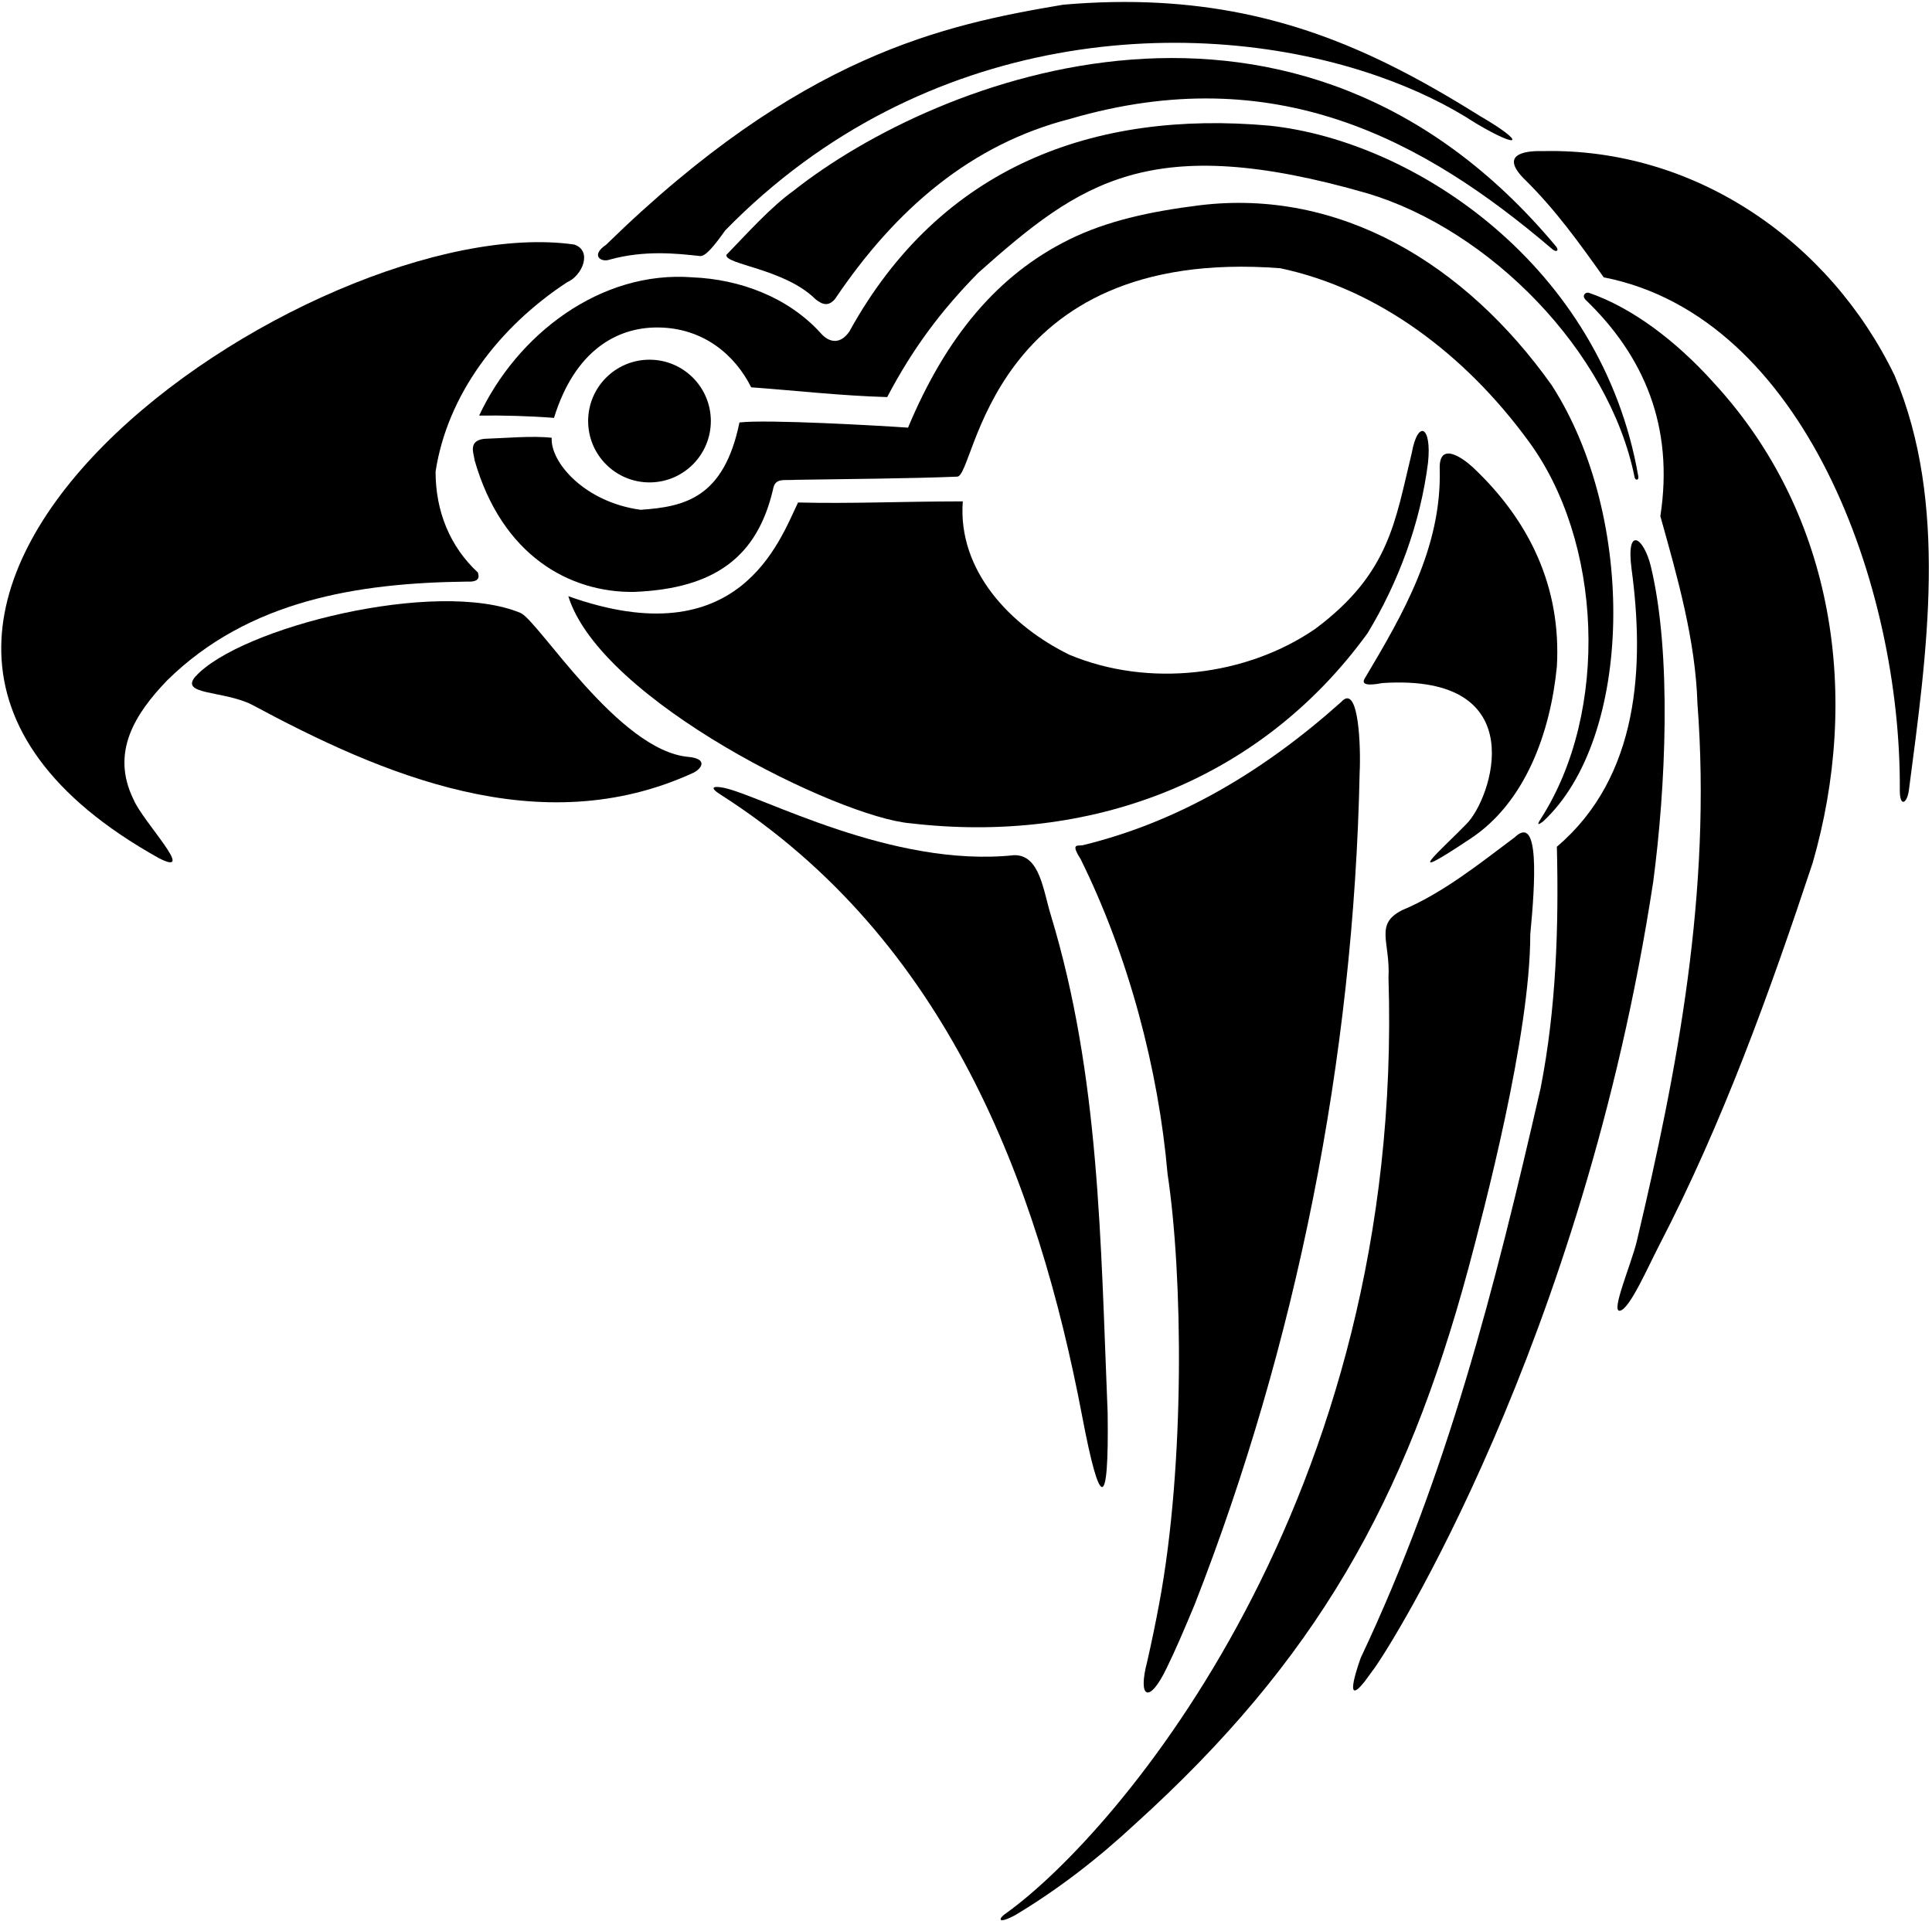 <?xml version="1.0" encoding="UTF-8"?>
<svg xmlns="http://www.w3.org/2000/svg" xmlns:xlink="http://www.w3.org/1999/xlink" width="521pt" height="518pt" viewBox="0 0 521 518" version="1.1">
<g id="surface1">
<path style=" stroke:none;fill-rule:nonzero;fill:rgb(0%,0%,0%);fill-opacity:1;" d="M 45.105 183.465 C 67.043 161.879 96.574 157.211 125.707 156.859 C 129.113 157.035 129.359 155.852 128.867 154.402 C 121.32 147.383 117.461 137.906 117.461 127.199 C 120.617 106.492 134.48 88.238 152.91 76.129 C 157.012 74.422 159.871 67.633 154.84 65.949 C 84.613 55.922 -75.969 165.258 42.871 231.449 C 53.266 236.758 38.527 221.621 36.027 215.652 C 29.707 202.84 36.508 192.414 45.105 183.465 "/>
<path style=" stroke:none;fill-rule:nonzero;fill:rgb(0%,0%,0%);fill-opacity:1;" d="M 385.09 124.812 C 386.152 114.801 382.344 113.07 380.703 122.184 C 376.203 140.59 374.766 154.602 354.73 169.566 C 336.129 182.379 309.801 185.539 288.391 176.586 C 272.594 168.863 258.23 153.992 259.633 135.215 C 241.766 135.254 229.773 135.871 215.207 135.52 C 210.234 145.789 199.367 177.242 153.254 160.793 C 162 189 226.398 220.473 245.566 222.043 C 293.48 227.656 339.461 211.16 368.77 170.797 C 377.09 157.098 383.031 141.105 385.09 124.812 "/>
<path style=" stroke:none;fill-rule:nonzero;fill:rgb(0%,0%,0%);fill-opacity:1;" d="M 185.566 204.121 C 166.809 202.402 145.336 167.629 140.418 165.324 C 117.73 155.859 64.66 169.273 52.723 182.434 C 48.332 187.473 60.086 186.184 67.832 190 C 102.754 208.781 145.684 227.488 187.102 208.355 C 189.207 207.273 191.02 204.621 185.566 204.121 "/>
<path style=" stroke:none;fill-rule:nonzero;fill:rgb(0%,0%,0%);fill-opacity:1;" d="M 416.117 221.543 C 440.363 199.133 441.543 139.672 418.441 103.879 C 395.09 70.996 361.18 50.746 323.445 55.371 C 310.094 57.039 298.461 59.586 288.309 64.602 C 269.043 74.121 255.109 90.828 244.867 115.336 C 237.496 114.812 206.781 113.055 199.41 113.934 C 195.219 134.336 184.605 136.672 172.77 137.488 C 157.633 135.449 148.359 124.629 148.777 118.066 C 143.512 117.465 136.09 118.176 130.574 118.348 C 126.051 118.871 127.84 122.434 127.98 124.113 C 135.371 149.902 153.641 159.84 170.934 159.637 C 193.004 158.773 204.242 149.965 208.449 132.039 C 209.016 128.738 211.246 129.648 214.738 129.402 C 227.055 129.211 246.727 129.039 258.121 128.547 C 263.152 128.57 266.148 66.301 345.254 72.34 C 371.754 77.957 395.039 95.633 411.934 118.621 C 432.195 145.754 434.117 191.887 415.484 220.855 C 414.113 222.984 415.172 222.211 416.117 221.543 "/>
<path style=" stroke:none;fill-rule:nonzero;fill:rgb(0%,0%,0%);fill-opacity:1;" d="M 441.789 128.426 C 431.938 71.723 381.555 38.012 342.305 33.887 C 295.098 29.676 253.641 44.785 229.07 89.363 C 226.789 92.773 223.82 92.57 221.523 90.066 C 212.574 80.062 199.41 75.324 186.773 74.797 C 161.855 72.867 139.391 90.312 129.211 112.074 C 135.801 112.008 142.723 112.18 149.395 112.703 C 155.02 94.473 166.406 88.305 177.207 88.316 C 189.941 88.328 198.398 96.062 202.57 104.457 C 214.68 105.336 226.613 106.727 239.25 107.09 C 246.074 94.102 253.641 83.922 263.82 73.566 C 291.301 49.113 310.164 35.238 368.77 52.156 C 401.695 62.008 433.938 94.629 440.805 128.738 C 440.988 129.66 442.043 129.562 441.789 128.426 "/>
<path style=" stroke:none;fill-rule:nonzero;fill:rgb(0%,0%,0%);fill-opacity:1;" d="M 164.43 70.012 C 173.797 67.43 182.348 68.348 188.602 69.035 C 190.145 69.441 192.773 66.082 195.551 62.16 C 249.023 7.371 322.48 3.43 371.535 20.516 C 381.469 23.977 390.402 28.297 397.965 33.234 C 410.289 40.559 411.594 38.523 398.98 31.215 C 390.844 26.133 382.617 21.344 374 17.129 C 350.043 5.406 323.074 -1.895 286.703 1.27 C 254.469 6.695 215.879 14.785 163.434 66.02 C 159.176 68.875 162.066 70.871 164.43 70.012 "/>
<path style=" stroke:none;fill-rule:nonzero;fill:rgb(0%,0%,0%);fill-opacity:1;" d="M 213.977 51.453 C 207.836 55.844 201.352 63.098 195.91 68.715 C 195.199 71.32 211.551 72.414 219.891 80.672 C 221.887 82.289 223.488 82.648 225.211 80.59 C 241.531 56.367 261.871 38.91 288.547 32.066 C 343.922 15.883 383.973 37.633 418.609 67.199 C 419.746 68.172 420.52 67.547 419.586 66.426 C 349.664 -17.316 252.605 20.891 213.977 51.453 "/>
<path style=" stroke:none;fill-rule:nonzero;fill:rgb(0%,0%,0%);fill-opacity:1;" d="M 298.695 380.957 C 296.785 334.488 296.531 290.203 283.406 246.91 C 281.324 240.242 280.445 230.441 273.434 230.641 C 240.488 234.121 205.219 214.535 195.211 212.473 C 192.469 211.914 191.004 212.234 194.422 214.371 C 255.262 253.297 279.871 319.02 291.84 382.023 C 296.598 407.066 299.078 408.047 298.695 380.957 "/>
<path style=" stroke:none;fill-rule:nonzero;fill:rgb(0%,0%,0%);fill-opacity:1;" d="M 412.668 252 C 414 238 415.223 219.336 408.48 225.809 C 398.652 233.18 389 240.902 378.117 245.465 C 370.562 249.297 374.957 253.934 374.434 263.719 C 378.82 404.34 301.426 494.328 271.414 515.914 C 268.945 517.578 269.062 519.062 273.871 516.441 C 285.277 509.594 295.984 501.348 306.164 491.871 C 354.785 447.891 379 405 396 342 C 400 327 412.668 279.332 412.668 252 "/>
<path style=" stroke:none;fill-rule:nonzero;fill:rgb(0%,0%,0%);fill-opacity:1;" d="M 309.395 447.984 C 306.691 458.176 309.953 459.605 314.594 449.898 C 317.074 444.828 319.066 440.133 322.137 432.801 C 349.461 362.961 365.078 285.672 366.656 208.281 C 366.977 202.102 366.52 183.969 361.699 189.297 C 340.863 207.934 317.953 221.641 291.938 227.961 C 290.555 228.176 288.664 227.359 291.383 231.641 C 304.367 257.879 312.41 288.473 314.852 316.566 C 319 344 319.578 394.938 312.648 432.23 C 311.66 437.555 310.57 442.816 309.395 447.984 "/>
<path style=" stroke:none;fill-rule:nonzero;fill:rgb(0%,0%,0%);fill-opacity:1;" d="M 445.18 152.746 C 443.262 144.871 438.445 141.672 439.98 153.441 C 443.465 179.242 442.203 209.359 419.84 228.359 C 420.367 249.945 419.664 272.059 415.453 293.473 C 403.027 347.68 390.27 397.742 367 447 C 366.879 447.262 361.707 461.426 368 453.5 C 368.23 453.207 369.941 450.824 370.172 450.531 C 374.684 444.797 426.887 361.938 445.816 237.836 C 449.148 212.742 450.91 176.531 445.18 152.746 "/>
<path style=" stroke:none;fill-rule:nonzero;fill:rgb(0%,0%,0%);fill-opacity:1;" d="M 396.219 226.391 C 411.402 216.566 418.121 197.391 419.84 179.746 C 421.07 158.16 412.293 140.258 397.199 126.043 C 394.137 123.23 387.957 119.035 388.25 126.57 C 388.777 147.629 378.441 165.48 368.066 182.906 C 366.969 184.652 368.781 184.988 372.789 184.215 C 414.027 181.523 402.105 215.746 395.43 222.238 C 389.105 228.824 376.652 239.426 396.219 226.391 "/>
<path style=" stroke:none;fill-rule:nonzero;fill:rgb(0%,0%,0%);fill-opacity:1;" d="M 510.926 101.297 C 493.375 64.969 457.047 39.871 416.156 40.75 C 412.371 40.652 403.848 41.062 411.066 48.297 C 419.488 56.547 425.984 65.672 432.477 74.797 C 486.66 85.41 512.691 158.453 512.316 213.004 C 512.281 217.867 514.293 216.746 514.77 213.09 C 519.641 175.859 525.469 135.812 510.926 101.297 "/>
<path style=" stroke:none;fill-rule:nonzero;fill:rgb(0%,0%,0%);fill-opacity:1;" d="M 428.477 78.969 C 427.531 78.707 426.496 79.711 427.574 80.844 C 443.348 96.02 451.473 115.027 447.746 139.207 C 452.309 155.527 457.223 172.551 457.75 189.75 C 461.605 240.488 452.312 288.652 441.43 334.602 C 439.93 340.938 434.23 353.984 436.863 353.492 C 439.5 353 444.367 341.758 447.473 335.773 C 464.57 302.812 477.227 267.656 488.812 232.746 C 501.625 188.348 495.215 139.121 462.137 103.227 C 451.848 91.773 439.992 82.934 428.477 78.969 "/>
<path style=" stroke:none;fill-rule:nonzero;fill:rgb(0%,0%,0%);fill-opacity:1;" d="M 191.691 113.555 C 191.691 104.414 184.285 97.008 175.148 97.008 C 166.008 97.008 158.602 104.414 158.602 113.555 C 158.602 122.691 166.008 130.102 175.148 130.102 C 184.285 130.102 191.691 122.691 191.691 113.555 "/>
</g>
</svg>
